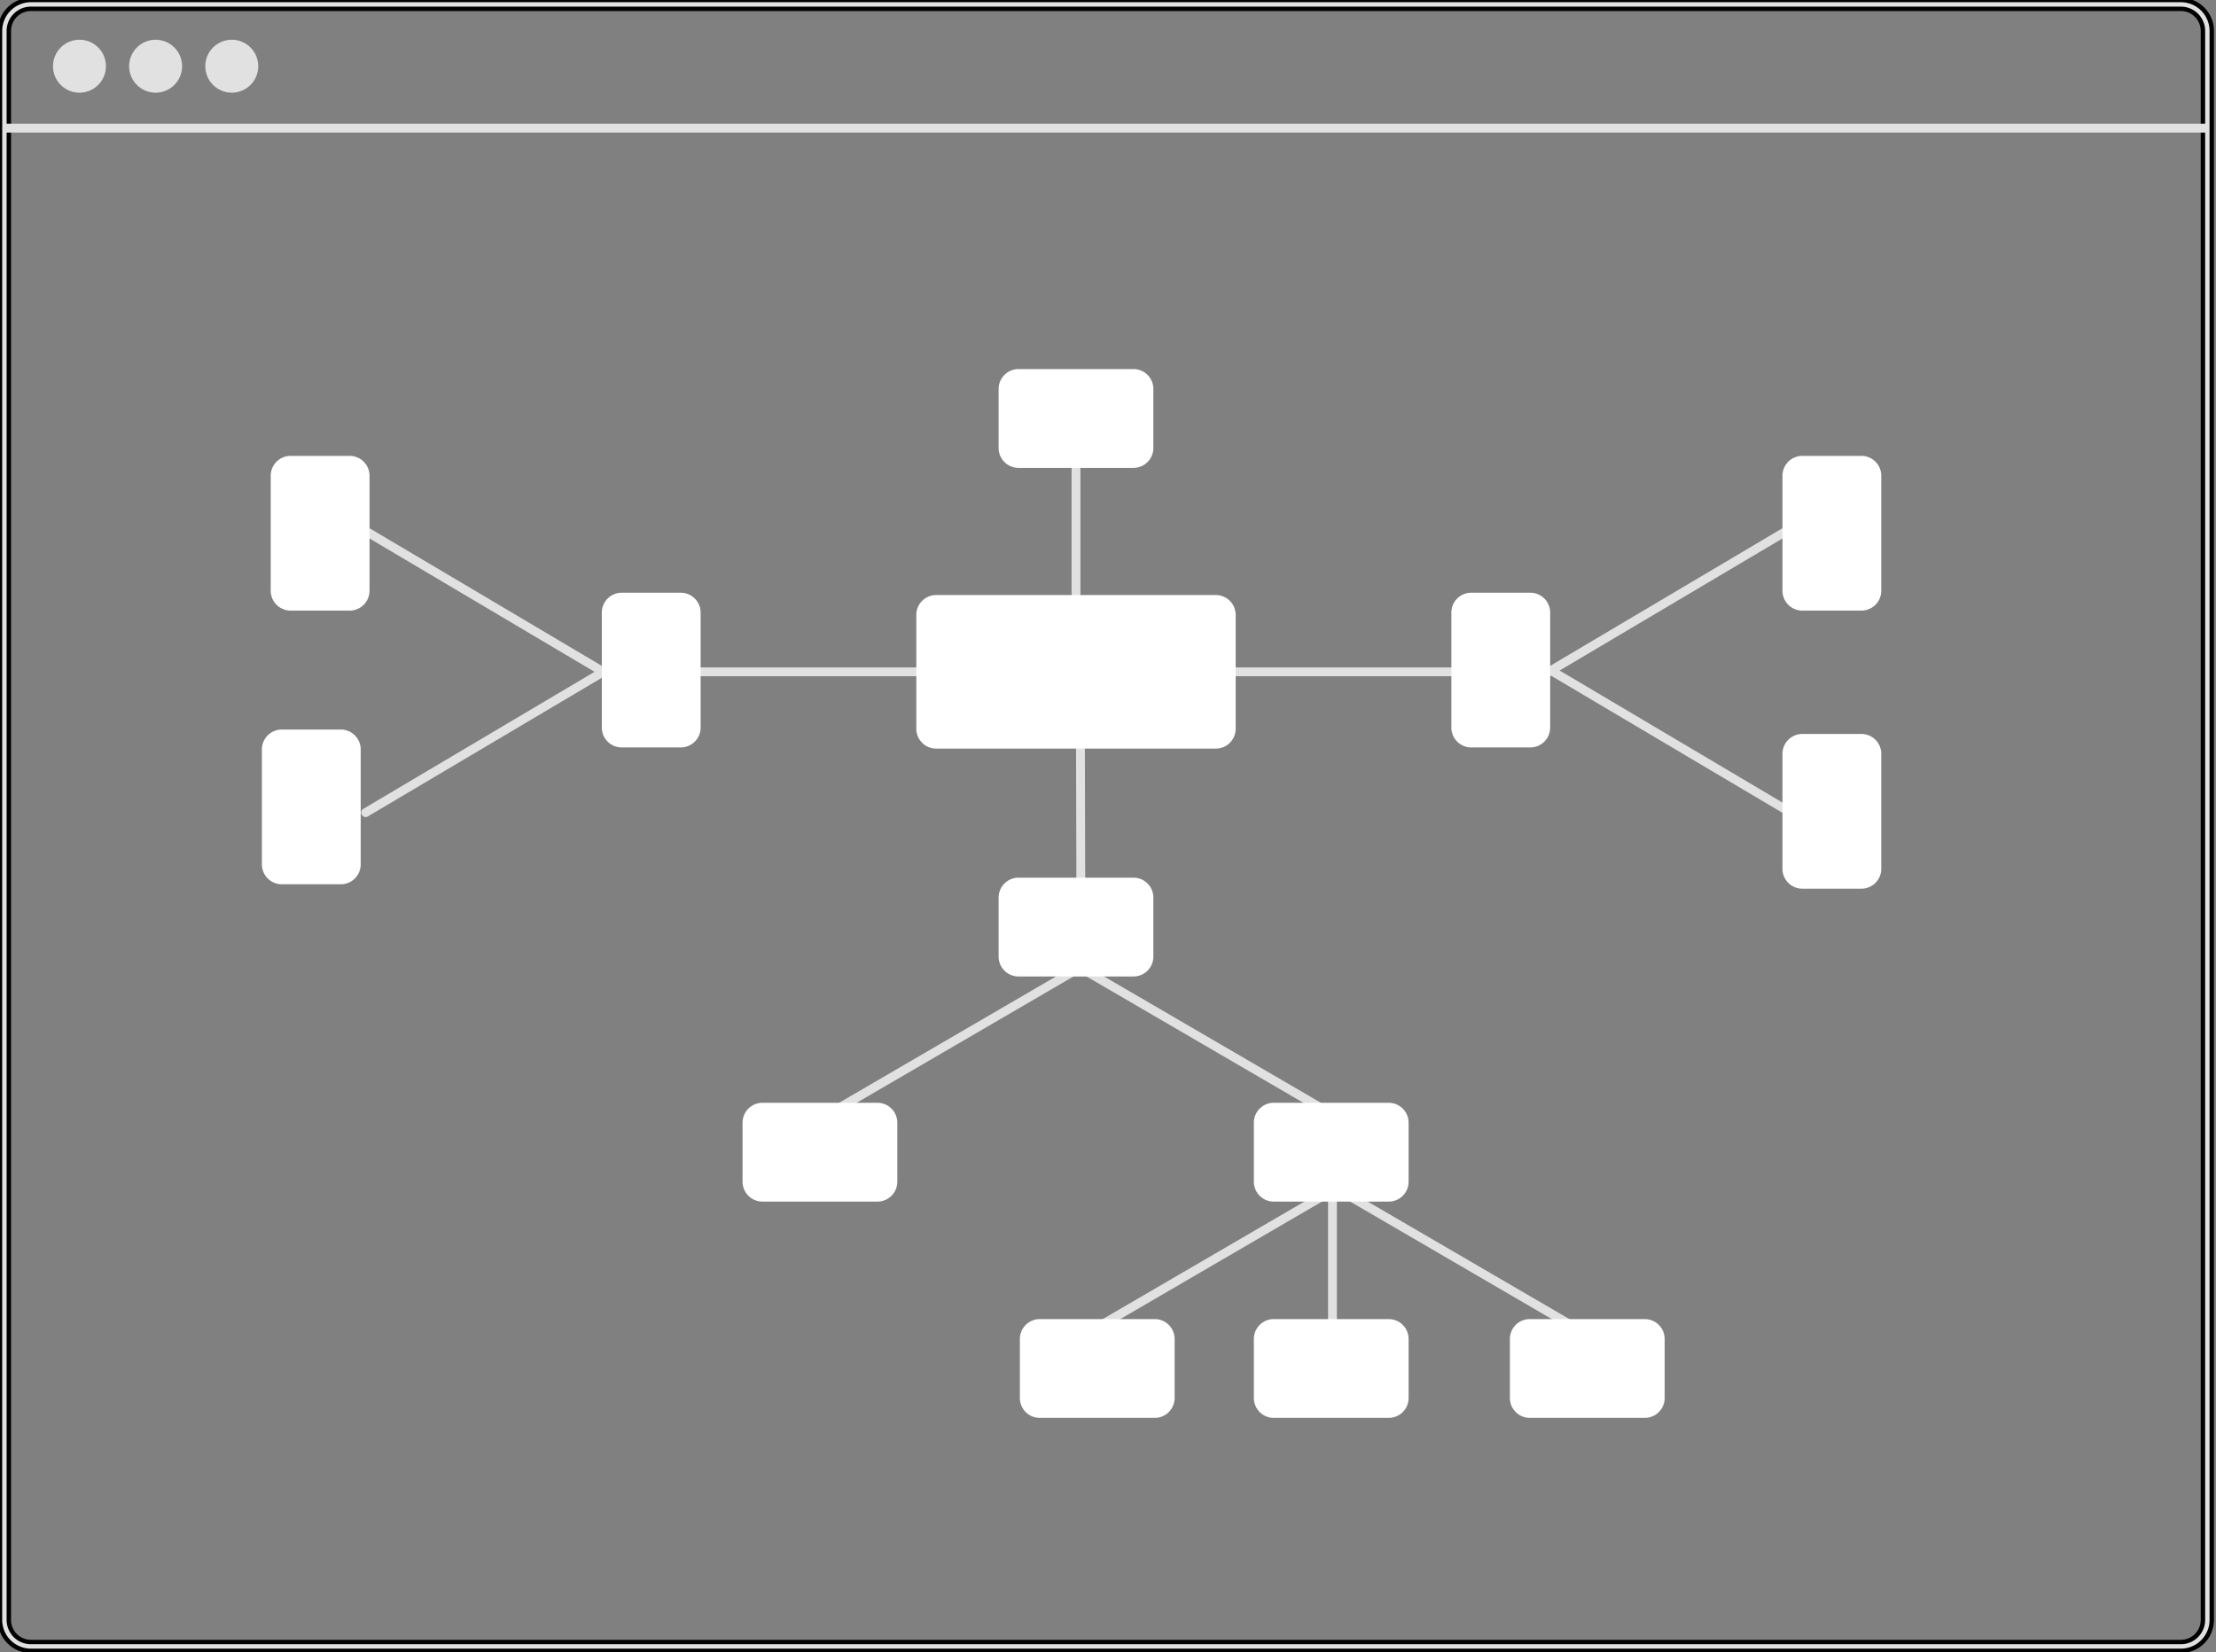<svg width="501.96" height="374.36" xmlns="http://www.w3.org/2000/svg" data-name="Layer 1">
 <rect width="100%" height="100%" fill="#808080" stroke="none"/>
 <g>
  <title>Layer 1</title>
  <path d="m446.539,1205.509l23.644,0a0,0 0 0 1 0,0l0,14.887a0,0 0 0 1 0,0l-38.531,0a0,0 0 0 1 0,0l0,0a14.887,14.887 0 0 1 14.887,-14.887z" fill="#e1e1e1" id="svg_6" transform="rotate(-41.654 450.917 1212.95)"/>
  <path stroke="null" d="m494,0l-487,0a7.008,7.008 0 0 0 -7,7l0,360a7.008,7.008 0 0 0 7,7l487,0a7.008,7.008 0 0 0 7,-7l0,-360a7.008,7.008 0 0 0 -7,-7zm5,367a5.002,5.002 0 0 1 -5,5l-487,0a5.002,5.002 0 0 1 -5,-5l0,-360a5.002,5.002 0 0 1 5,-5l487,0a5.002,5.002 0 0 1 5,5l0,360z" fill="#e1e1e1" id="svg_15"/>
  <rect x="1" y="28.04" width="499" height="2" fill="#e1e1e1" id="svg_16"/>
  <circle cx="18" cy="15" r="6" fill="#e1e1e1" id="svg_17"/>
  <circle cx="35.25" cy="15" r="6" fill="#e1e1e1" id="svg_18"/>
  <circle cx="52.5" cy="15" r="6" fill="#e1e1e1" id="svg_19"/>
  <path d="m301.823,311.305a1,1 0 0 1 -1,-1l0,-41a1,1 0 0 1 2,0l0,41a1,1 0 0 1 -1,1z" fill="#e1e1e1" id="svg_20"/>
  <path d="m301.452,253.305a0.995,0.995 0 0 1 -0.502,-0.136l-56.815,-33.104a1,1 0 0 1 1.007,-1.729l56.815,33.104a1,1 0 0 1 -0.504,1.864l0,0z" fill="#e1e1e1" id="svg_21"/>
  <path d="m187.824,253.305a1,1 0 0 1 -0.504,-1.864l56.815,-33.104a1,1 0 0 1 1.007,1.729l-56.815,33.104a0.999,0.999 0 0 1 -0.502,0.136z" fill="#e1e1e1" id="svg_22"/>
  <path d="m359.452,303.305a0.995,0.995 0 0 1 -0.502,-0.136l-56.815,-33.104a1,1 0 0 1 1.007,-1.729l56.815,33.104a1,1 0 0 1 -0.504,1.864l0,0z" fill="#e1e1e1" id="svg_23"/>
  <path d="m245.824,303.305a1,1 0 0 1 -0.504,-1.864l56.815,-33.104a1,1 0 0 1 1.007,1.729l-56.815,33.104a0.999,0.999 0 0 1 -0.502,0.136z" fill="#e1e1e1" id="svg_24"/>
  <path d="m244.823,202.305a1,1 0 0 1 -1,-0.998l-0.093,-36.387a1,1 0 0 1 0.998,-1.002l0.002,0a1,1 0 0 1 1,0.998l0.093,36.387a1,1 0 0 1 -0.998,1.002l-0.002,-0z" fill="#e1e1e1" id="svg_25"/>
  <path d="m256.756,221.221l-26.052,0a4.505,4.505 0 0 1 -4.5,-4.5l0,-13.381a4.505,4.505 0 0 1 4.5,-4.5l26.052,0a4.505,4.505 0 0 1 4.5,4.5l0,13.381a4.505,4.505 0 0 1 -4.5,4.5z" fill="#ffffff" id="svg_26"/>
  <path d="m213.638,153.201l-55.433,0a1,1 0 0 1 0,-2l55.433,0a1,1 0 0 1 0,2z" fill="#e1e1e1" id="svg_27"/>
  <path d="m243.73,138.918a1,1 0 0 1 -1,-1l0,-34.613a1,1 0 0 1 2,0l0,34.613a1,1 0 0 1 -1,1z" fill="#e1e1e1" id="svg_28"/>
  <path d="m136.637,153.201a0.996,0.996 0 0 1 -0.509,-0.14l-53.815,-31.896a1,1 0 0 1 1.02,-1.721l53.815,31.896a1,1 0 0 1 -0.511,1.86l0,0z" fill="#e1e1e1" id="svg_29"/>
  <path d="m82.824,185.097a1,1 0 0 1 -0.511,-1.86l53.815,-31.896a1,1 0 0 1 1.02,1.721l-53.815,31.896a0.996,0.996 0 0 1 -0.509,0.14z" fill="#e1e1e1" id="svg_30"/>
  <path d="m154.204,169.331l-13.381,0a4.505,4.505 0 0 1 -4.5,-4.5l0,-26.052a4.505,4.505 0 0 1 4.5,-4.5l13.381,0a4.505,4.505 0 0 1 4.5,4.5l0,26.052a4.505,4.505 0 0 1 -4.5,4.5z" fill="#ffffff" id="svg_31"/>
  <path d="m256.756,105.996l-26.052,0a4.505,4.505 0 0 1 -4.5,-4.5l0,-13.382a4.505,4.505 0 0 1 4.5,-4.5l26.052,0a4.505,4.505 0 0 1 4.5,4.5l0,13.382a4.505,4.505 0 0 1 -4.5,4.5z" fill="#ffffff" id="svg_32"/>
  <path d="m79.204,138.331l-13.381,0a4.505,4.505 0 0 1 -4.5,-4.5l0,-26.052a4.505,4.505 0 0 1 4.5,-4.5l13.381,0a4.505,4.505 0 0 1 4.5,4.5l0,26.052a4.505,4.505 0 0 1 -4.5,4.5z" fill="#ffffff" id="svg_33"/>
  <path d="m330.256,153.201l-55.434,0a1,1 0 0 1 0,-2l55.434,0a1,1 0 0 1 0,2z" fill="#e1e1e1" id="svg_35"/>
  <path d="m350.824,153.201a1,1 0 0 1 -0.511,-1.86l53.815,-31.896a1,1 0 1 1 1.02,1.721l-53.815,31.896a0.995,0.995 0 0 1 -0.509,0.14z" fill="#e1e1e1" id="svg_36"/>
  <path d="m405.637,185.097a0.995,0.995 0 0 1 -0.509,-0.14l-53.815,-31.896a1,1 0 1 1 1.02,-1.721l53.815,31.896a1,1 0 0 1 -0.511,1.86l0,-0z" fill="#e1e1e1" id="svg_37"/>
  <path d="m346.638,169.331l-13.381,0a4.505,4.505 0 0 1 -4.5,-4.5l0,-26.052a4.505,4.505 0 0 1 4.5,-4.5l13.381,0a4.505,4.505 0 0 1 4.5,4.5l0,26.052a4.505,4.505 0 0 1 -4.5,4.5z" fill="#ffffff" id="svg_38"/>
  <path d="m421.638,138.331l-13.381,0a4.505,4.505 0 0 1 -4.5,-4.5l0,-26.052a4.505,4.505 0 0 1 4.5,-4.5l13.381,0a4.505,4.505 0 0 1 4.5,4.5l0,26.052a4.505,4.505 0 0 1 -4.5,4.5z" fill="#ffffff" id="svg_39"/>
  <path d="m421.638,201.331l-13.381,0a4.505,4.505 0 0 1 -4.5,-4.5l0,-26.052a4.505,4.505 0 0 1 4.5,-4.5l13.381,0a4.505,4.505 0 0 1 4.5,4.5l0,26.052a4.505,4.505 0 0 1 -4.5,4.5z" fill="#ffffff" id="svg_40"/>
  <path d="m198.756,272.221l-26.052,0a4.505,4.505 0 0 1 -4.5,-4.5l0,-13.381a4.505,4.505 0 0 1 4.5,-4.5l26.052,0a4.505,4.505 0 0 1 4.5,4.5l0,13.381a4.505,4.505 0 0 1 -4.5,4.5z" fill="#ffffff" id="svg_41"/>
  <path d="m314.571,272.221l-26.052,0a4.505,4.505 0 0 1 -4.5,-4.5l0,-13.381a4.505,4.505 0 0 1 4.5,-4.5l26.052,0a4.505,4.505 0 0 1 4.5,4.5l0,13.381a4.505,4.505 0 0 1 -4.5,4.5z" fill="#ffffff" id="svg_42"/>
  <path d="m261.571,321.221l-26.052,0a4.505,4.505 0 0 1 -4.5,-4.5l0,-13.381a4.505,4.505 0 0 1 4.5,-4.5l26.052,0a4.505,4.505 0 0 1 4.5,4.5l0,13.381a4.505,4.505 0 0 1 -4.5,4.5z" fill="#ffffff" id="svg_43"/>
  <path d="m372.571,321.221l-26.052,0a4.505,4.505 0 0 1 -4.5,-4.5l0,-13.381a4.505,4.505 0 0 1 4.5,-4.5l26.052,0a4.505,4.505 0 0 1 4.5,4.5l0,13.381a4.505,4.505 0 0 1 -4.5,4.5z" fill="#ffffff" id="svg_44"/>
  <path d="m314.571,321.221l-26.052,0a4.505,4.505 0 0 1 -4.5,-4.5l0,-13.381a4.505,4.505 0 0 1 4.5,-4.5l26.052,0a4.505,4.505 0 0 1 4.5,4.5l0,13.381a4.505,4.505 0 0 1 -4.5,4.5z" fill="#ffffff" id="svg_45"/>
  <path d="m275.399,169.597l-63.338,0a4.505,4.505 0 0 1 -4.5,-4.5l0,-25.792a4.505,4.505 0 0 1 4.5,-4.5l63.338,0a4.505,4.505 0 0 1 4.5,4.5l0,25.792a4.505,4.505 0 0 1 -4.5,4.5z" fill="#ffffff" id="svg_46"/>
  <path d="m77.204,200.331l-13.381,0a4.505,4.505 0 0 1 -4.5,-4.5l0,-26.052a4.505,4.505 0 0 1 4.5,-4.5l13.381,0a4.505,4.505 0 0 1 4.5,4.5l0,26.052a4.505,4.505 0 0 1 -4.5,4.5z" fill="#ffffff" id="svg_48"/>
 </g>

</svg>
